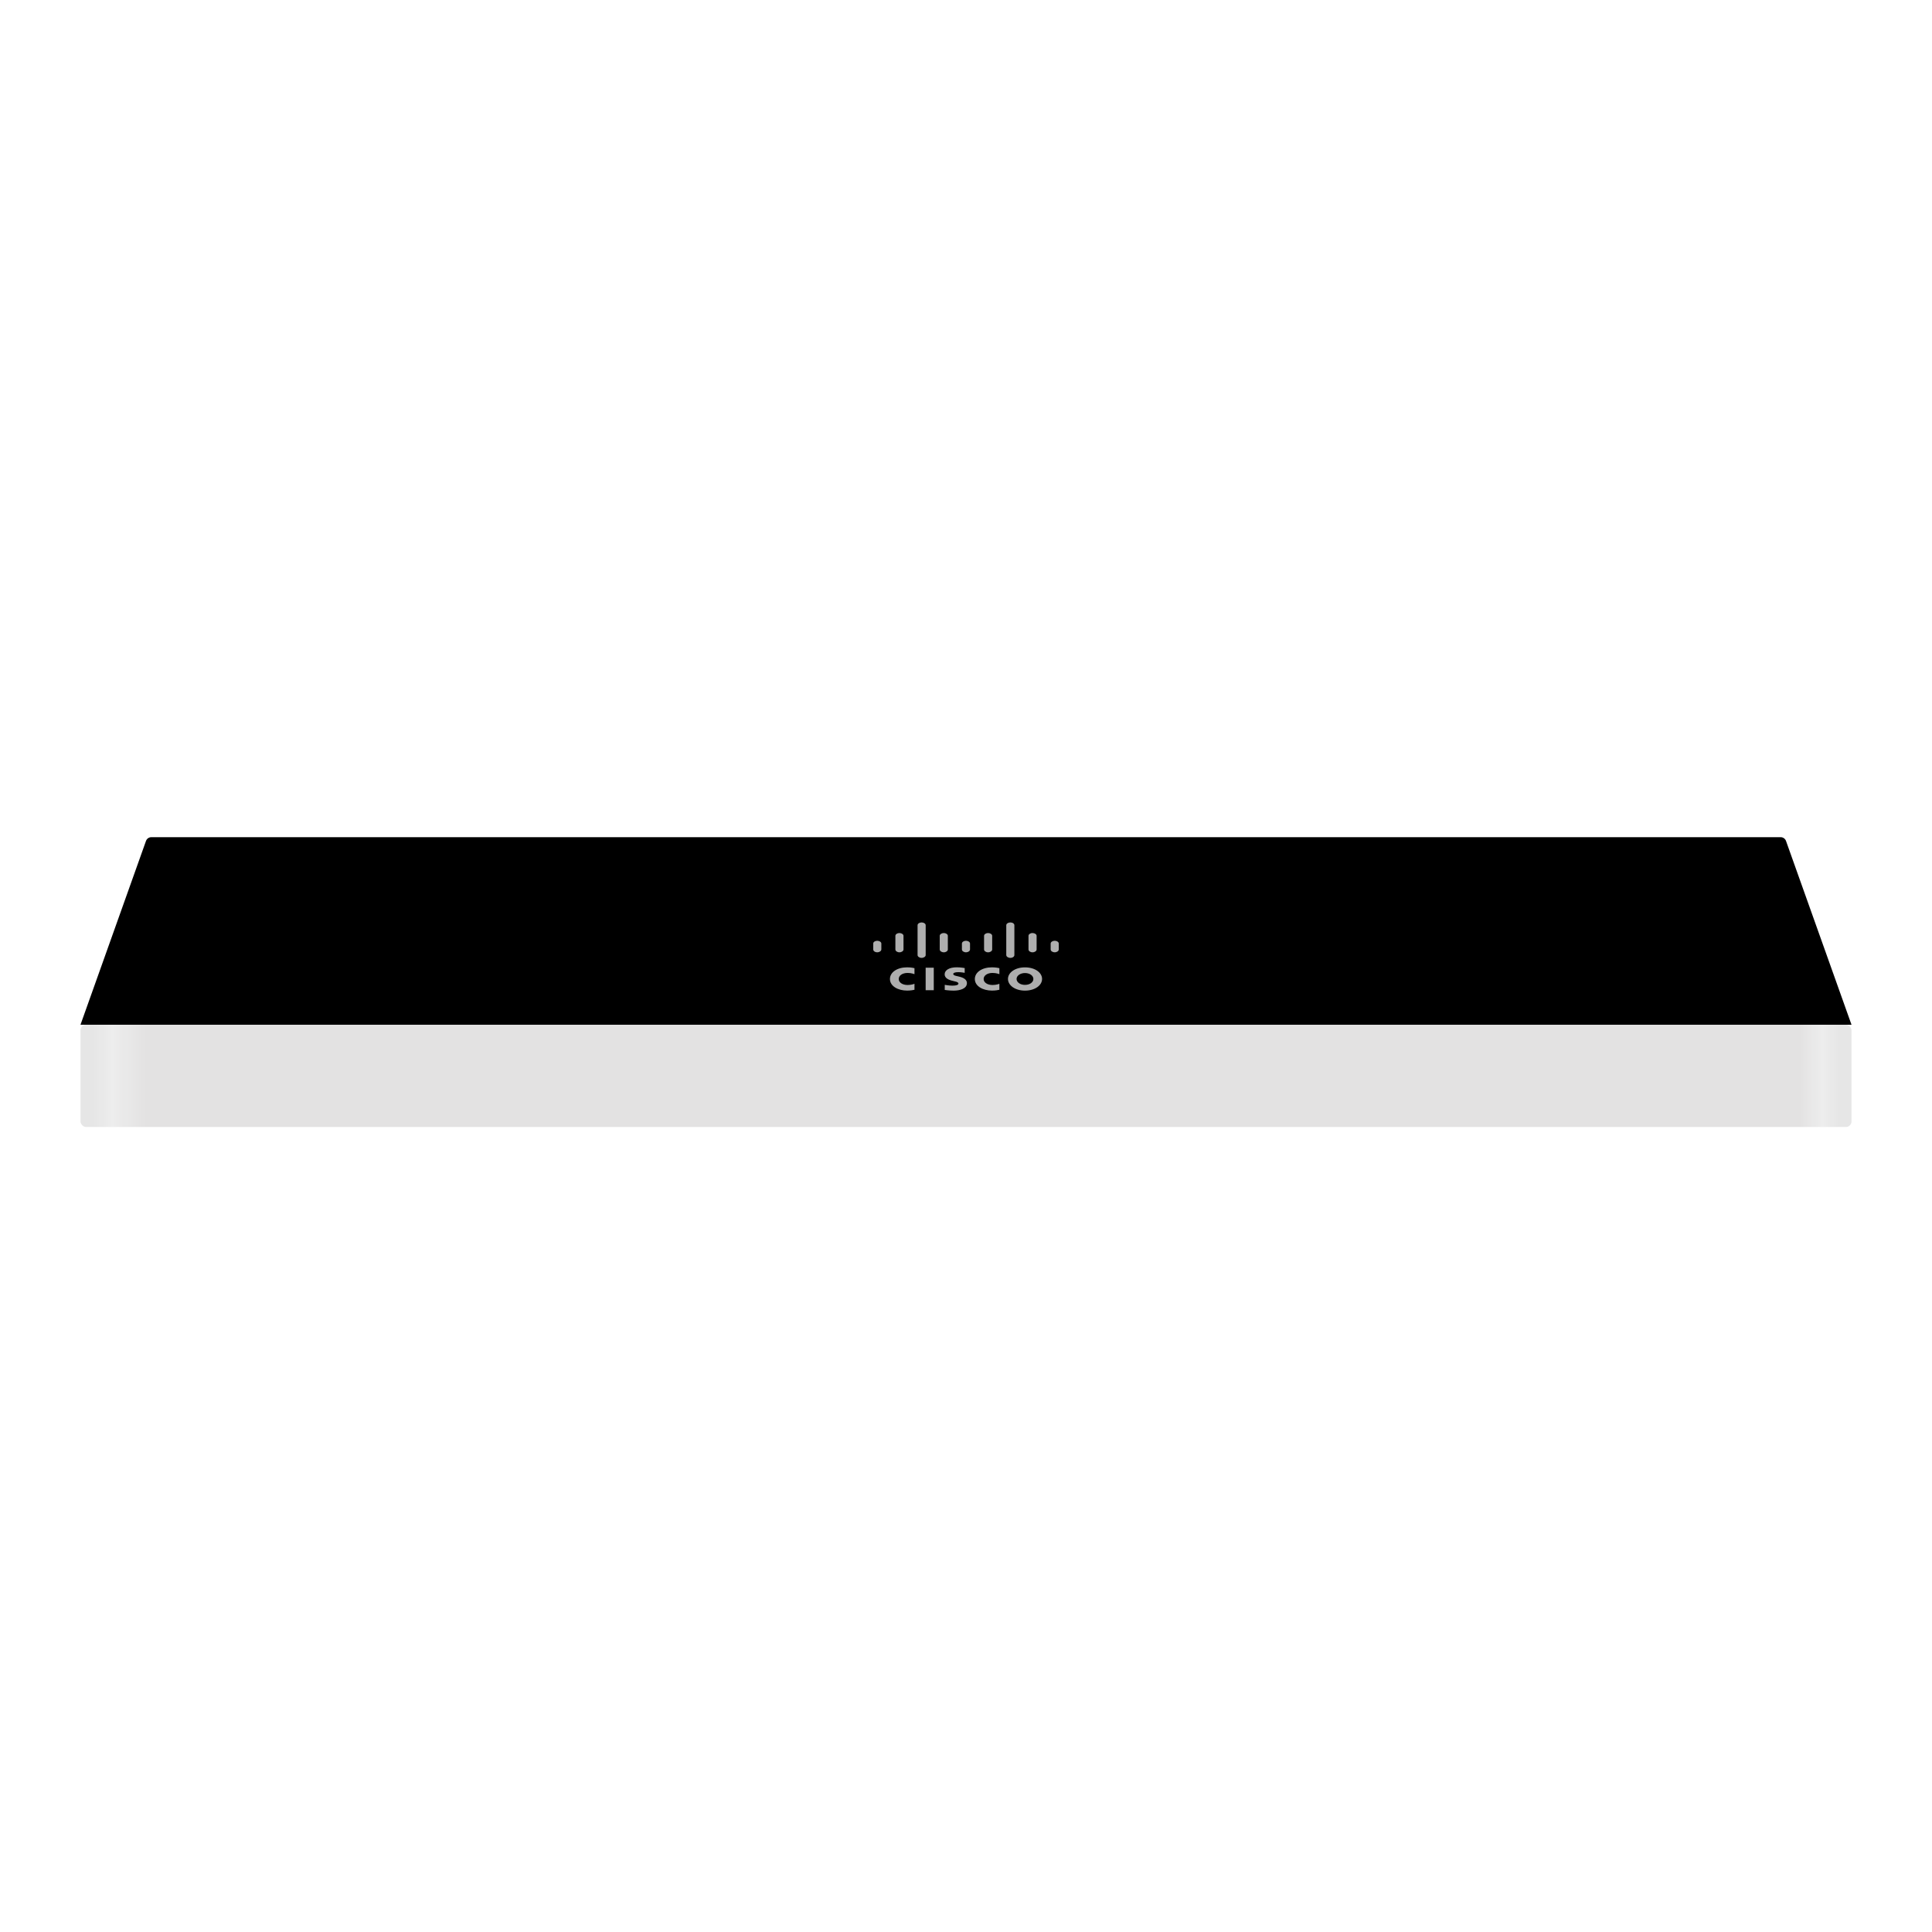 <?xml version="1.0" encoding="UTF-8"?>
<svg width="120px" height="120px" viewBox="0 0 120 120" version="1.1" xmlns="http://www.w3.org/2000/svg" xmlns:xlink="http://www.w3.org/1999/xlink">
    <!-- Generator: Sketch 49.1 (51147) - http://www.bohemiancoding.com/sketch -->
    <title>img_codec-plus_72</title>
    <desc>Created with Sketch.</desc>
    <defs>
        <path d="M4.398,0 L105.602,-2.77555756e-15 C105.75,3.24397589e-15 105.882,0.093 105.932,0.233 L110,11.647 L0,11.647 L4.068,0.233 C4.118,0.093 4.25,2.0313619e-15 4.398,1.60982339e-15 Z" id="path-1"></path>
        <filter x="0.0%" y="-0.0%" width="100.0%" height="100.0%" filterUnits="objectBoundingBox" id="filter-2">
            <feOffset dx="0" dy="0" in="SourceAlpha" result="shadowOffsetInner1"></feOffset>
            <feComposite in="shadowOffsetInner1" in2="SourceAlpha" operator="arithmetic" k2="-1" k3="1" result="shadowInnerInner1"></feComposite>
            <feColorMatrix values="0 0 0 0 1   0 0 0 0 1   0 0 0 0 1  0 0 0 1 0" type="matrix" in="shadowInnerInner1"></feColorMatrix>
        </filter>
        <linearGradient x1="0%" y1="100%" x2="100%" y2="100%" id="linearGradient-3">
            <stop stop-color="#EFEFEF" offset="0%"></stop>
            <stop stop-color="#F7F7F7" offset="1.091%"></stop>
            <stop stop-color="#ECEBEB" offset="3.044%"></stop>
            <stop stop-color="#ECEBEB" offset="97.752%"></stop>
            <stop stop-color="#F7F7F7" offset="99.053%"></stop>
            <stop stop-color="#EFEFEF" offset="100%"></stop>
        </linearGradient>
        <rect id="path-4" x="0" y="11.647" width="110" height="6.353" rx="0.35"></rect>
    </defs>
    <g id="Page-1" stroke="none" stroke-width="1" fill="none" fill-rule="evenodd">
        <g id="Devices" transform="translate(-1136, -1293)">
            <g id="img_codec-plus_72" transform="translate(1136, 1293)">
                <g id="Device" transform="translate(5, 52)">
                    <g id="Group">
                        <g id="Rectangle">
                            <use fill="#F1F1F1" fill-rule="evenodd" xlink:href="#path-1"></use>
                            <use fill="black" fill-opacity="1" filter="url(#filter-2)" xlink:href="#path-1"></use>
                        </g>
                        <path d="M52.494,9.503 L52.494,8.106 L52.998,8.106 L52.998,9.503 L52.494,9.503 Z M57.073,8.507 C57.055,8.503 56.891,8.431 56.648,8.431 C56.321,8.431 56.096,8.592 56.096,8.808 C56.096,9.015 56.314,9.18 56.648,9.18 C56.885,9.18 57.055,9.112 57.073,9.104 L57.073,9.476 C57.013,9.493 56.837,9.527 56.612,9.527 C56.047,9.527 55.549,9.252 55.549,8.808 C55.549,8.388 55.999,8.083 56.612,8.083 C56.849,8.083 57.025,8.122 57.073,8.134 L57.073,8.507 Z M51.8,8.507 C51.781,8.503 51.618,8.431 51.375,8.431 C51.047,8.431 50.822,8.592 50.822,8.808 C50.822,9.015 51.041,9.18 51.375,9.18 C51.611,9.18 51.781,9.112 51.8,9.104 L51.8,9.476 C51.739,9.493 51.569,9.527 51.344,9.527 C50.774,9.527 50.276,9.252 50.276,8.808 C50.276,8.388 50.725,8.083 51.344,8.083 C51.581,8.083 51.757,8.122 51.8,8.134 L51.8,8.507 Z M59.725,8.805 C59.725,9.203 59.282,9.529 58.663,9.529 C58.05,9.529 57.607,9.203 57.607,8.805 C57.607,8.407 58.05,8.085 58.663,8.085 C59.282,8.085 59.725,8.407 59.725,8.805 Z M58.663,8.437 C58.365,8.437 58.141,8.606 58.141,8.805 C58.141,9.008 58.365,9.173 58.663,9.173 C58.967,9.173 59.185,9.008 59.185,8.805 C59.185,8.606 58.967,8.437 58.663,8.437 Z M54.919,8.424 C54.913,8.424 54.7,8.382 54.524,8.382 C54.318,8.382 54.208,8.429 54.208,8.496 C54.208,8.581 54.36,8.611 54.445,8.628 L54.579,8.661 C54.913,8.733 55.058,8.89 55.058,9.059 C55.058,9.411 54.621,9.529 54.233,9.529 C53.959,9.529 53.71,9.491 53.68,9.487 L53.68,9.17 C53.729,9.178 53.941,9.22 54.16,9.22 C54.415,9.22 54.53,9.17 54.53,9.089 C54.53,9.021 54.427,8.979 54.299,8.954 C54.275,8.945 54.226,8.937 54.196,8.928 C53.911,8.865 53.674,8.75 53.674,8.517 C53.674,8.259 53.959,8.081 54.427,8.081 C54.67,8.081 54.9,8.124 54.919,8.128 L54.919,8.424 Z M49.742,6.607 L49.742,6.971 C49.742,7.069 49.621,7.149 49.487,7.149 C49.347,7.149 49.238,7.069 49.238,6.971 L49.238,6.607 C49.238,6.51 49.347,6.433 49.487,6.433 C49.621,6.433 49.742,6.51 49.742,6.607 Z M51.118,6.125 L51.118,6.972 C51.118,7.069 51.002,7.15 50.863,7.15 C50.729,7.15 50.614,7.069 50.614,6.972 L50.614,6.125 C50.614,6.032 50.729,5.952 50.863,5.952 C51.002,5.952 51.118,6.032 51.118,6.125 Z M52.496,5.468 L52.496,7.322 C52.496,7.415 52.381,7.496 52.241,7.496 C52.108,7.496 51.992,7.415 51.992,7.322 L51.992,5.468 C51.992,5.37 52.108,5.294 52.241,5.294 C52.381,5.294 52.496,5.37 52.496,5.468 Z M53.872,6.125 L53.872,6.972 C53.872,7.069 53.757,7.15 53.623,7.15 C53.483,7.15 53.368,7.069 53.368,6.972 L53.368,6.125 C53.368,6.032 53.483,5.952 53.623,5.952 C53.757,5.952 53.872,6.032 53.872,6.125 Z M55.25,6.607 L55.25,6.971 C55.25,7.069 55.135,7.149 54.995,7.149 C54.862,7.149 54.746,7.069 54.746,6.971 L54.746,6.607 C54.746,6.51 54.862,6.433 54.995,6.433 C55.135,6.433 55.25,6.51 55.25,6.607 Z M56.626,6.125 L56.626,6.972 C56.626,7.069 56.511,7.15 56.371,7.15 C56.237,7.15 56.122,7.069 56.122,6.972 L56.122,6.125 C56.122,6.032 56.237,5.952 56.371,5.952 C56.511,5.952 56.626,6.032 56.626,6.125 Z M58.005,5.468 L58.005,7.322 C58.005,7.415 57.896,7.496 57.756,7.496 C57.616,7.496 57.501,7.415 57.501,7.322 L57.501,5.468 C57.501,5.37 57.616,5.294 57.756,5.294 C57.896,5.294 58.005,5.37 58.005,5.468 Z M59.386,6.125 L59.386,6.972 C59.386,7.069 59.271,7.15 59.131,7.15 C58.991,7.15 58.882,7.069 58.882,6.972 L58.882,6.125 C58.882,6.032 58.991,5.952 59.131,5.952 C59.271,5.952 59.386,6.032 59.386,6.125 Z M60.762,6.607 L60.762,6.971 C60.762,7.069 60.647,7.149 60.513,7.149 C60.373,7.149 60.258,7.069 60.258,6.971 L60.258,6.607 C60.258,6.51 60.373,6.433 60.513,6.433 C60.647,6.433 60.762,6.51 60.762,6.607 Z" id="Combined-Shape" fill="#AEAEAE"></path>
                        <g id="Rectangle">
                            <use fill="url(#linearGradient-3)" xlink:href="#path-4"></use>
                            <use fill-opacity="0.04" fill="#000000" xlink:href="#path-4"></use>
                        </g>
                    </g>
                </g>
            </g>
        </g>
    </g>
</svg>